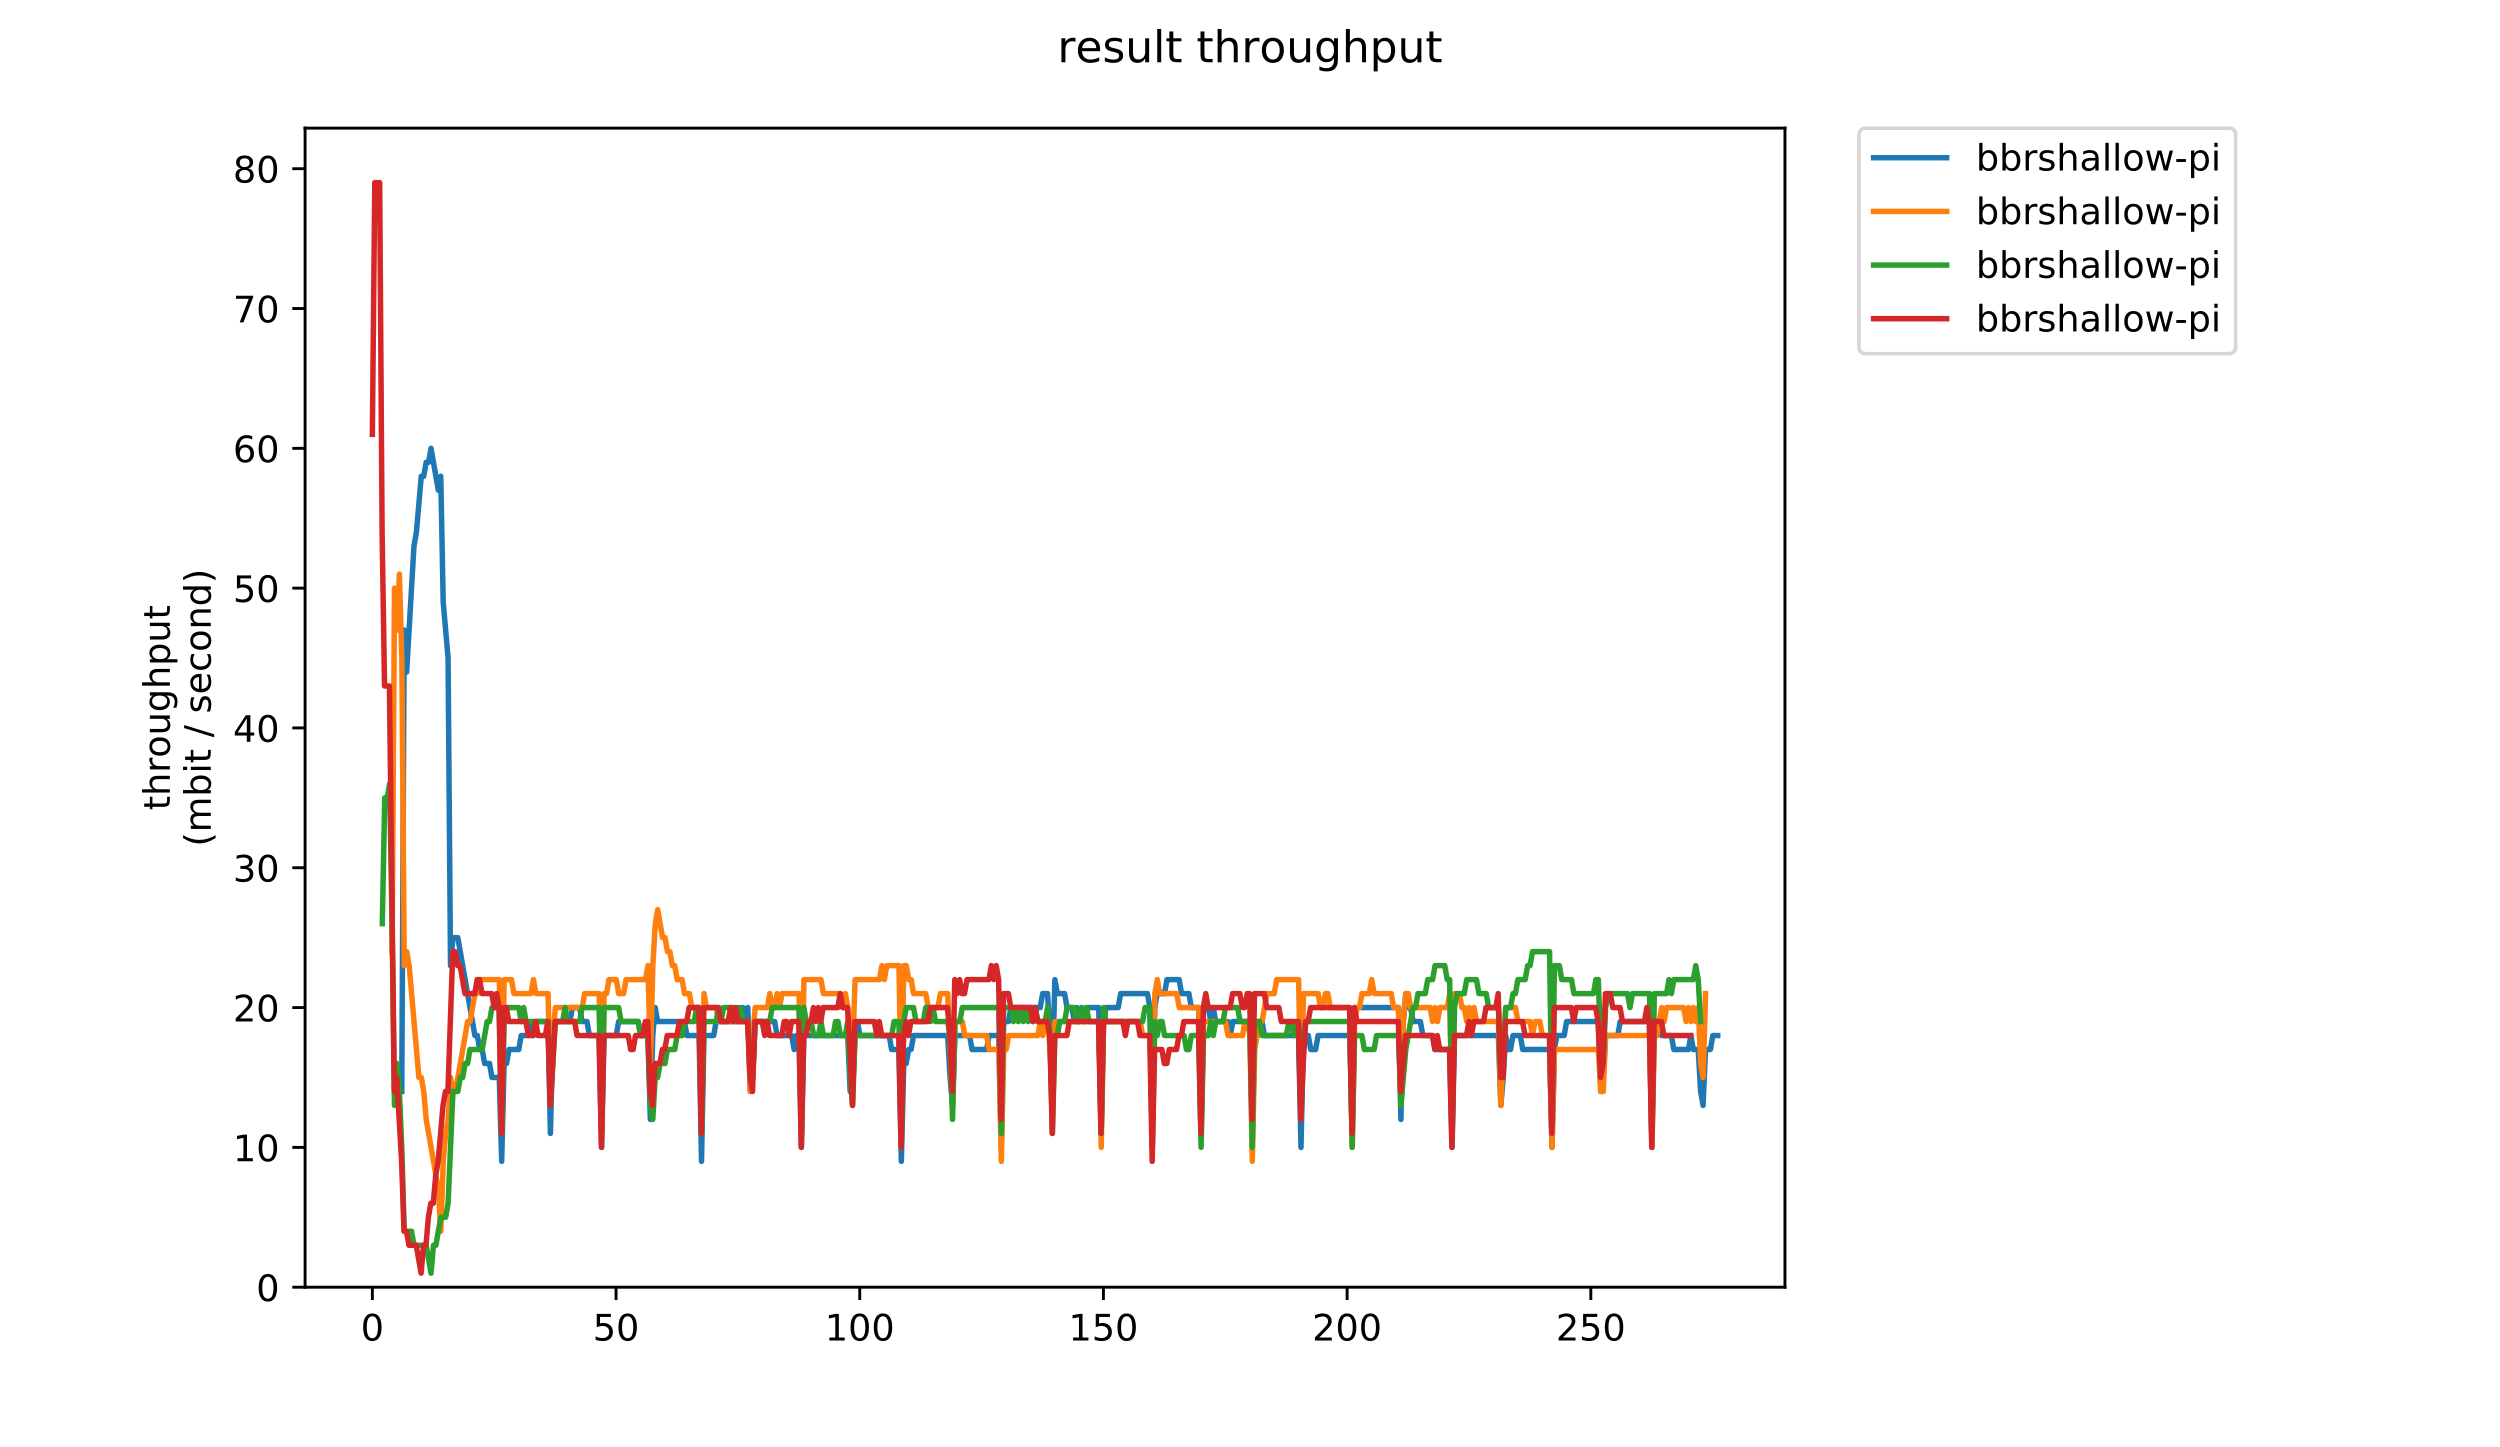 <?xml version="1.0" encoding="utf-8" standalone="no"?>
<!DOCTYPE svg PUBLIC "-//W3C//DTD SVG 1.1//EN"
  "http://www.w3.org/Graphics/SVG/1.1/DTD/svg11.dtd">
<!-- Created with matplotlib (https://matplotlib.org/) -->
<svg height="396pt" version="1.1" viewBox="0 0 684 396" width="684pt" xmlns="http://www.w3.org/2000/svg" xmlns:xlink="http://www.w3.org/1999/xlink">
 <defs>
  <style type="text/css">
*{stroke-linecap:butt;stroke-linejoin:round;}
  </style>
 </defs>
 <g id="figure_1">
  <g id="patch_1">
   <path d="M 0 396 
L 684 396 
L 684 0 
L 0 0 
z
" style="fill:#ffffff;"/>
  </g>
  <g id="axes_1">
   <g id="patch_2">
    <path d="M 83.472 352.174 
L 488.365 352.174 
L 488.365 35.062 
L 83.472 35.062 
z
" style="fill:#ffffff;"/>
   </g>
   <g id="matplotlib.axis_1">
    <g id="xtick_1">
     <g id="line2d_1">
      <defs>
       <path d="M 0 0 
L 0 3.5 
" id="m43c17ddc97" style="stroke:#000000;stroke-width:0.8;"/>
      </defs>
      <g>
       <use style="stroke:#000000;stroke-width:0.8;" x="101.877" xlink:href="#m43c17ddc97" y="352.174"/>
      </g>
     </g>
     <g id="text_1">
      <!-- 0 -->
      <defs>
       <path d="M 31.781 66.406 
Q 24.172 66.406 20.328 58.906 
Q 16.5 51.422 16.5 36.375 
Q 16.5 21.391 20.328 13.891 
Q 24.172 6.391 31.781 6.391 
Q 39.453 6.391 43.281 13.891 
Q 47.125 21.391 47.125 36.375 
Q 47.125 51.422 43.281 58.906 
Q 39.453 66.406 31.781 66.406 
z
M 31.781 74.219 
Q 44.047 74.219 50.516 64.516 
Q 56.984 54.828 56.984 36.375 
Q 56.984 17.969 50.516 8.266 
Q 44.047 -1.422 31.781 -1.422 
Q 19.531 -1.422 13.062 8.266 
Q 6.594 17.969 6.594 36.375 
Q 6.594 54.828 13.062 64.516 
Q 19.531 74.219 31.781 74.219 
z
" id="DejaVuSans-48"/>
      </defs>
      <g transform="translate(98.695 366.773)scale(0.1 -0.1)">
       <use xlink:href="#DejaVuSans-48"/>
      </g>
     </g>
    </g>
    <g id="xtick_2">
     <g id="line2d_2">
      <g>
       <use style="stroke:#000000;stroke-width:0.8;" x="168.55" xlink:href="#m43c17ddc97" y="352.174"/>
      </g>
     </g>
     <g id="text_2">
      <!-- 50 -->
      <defs>
       <path d="M 10.797 72.906 
L 49.516 72.906 
L 49.516 64.594 
L 19.828 64.594 
L 19.828 46.734 
Q 21.969 47.469 24.109 47.828 
Q 26.266 48.188 28.422 48.188 
Q 40.625 48.188 47.75 41.5 
Q 54.891 34.812 54.891 23.391 
Q 54.891 11.625 47.562 5.094 
Q 40.234 -1.422 26.906 -1.422 
Q 22.312 -1.422 17.547 -0.641 
Q 12.797 0.141 7.719 1.703 
L 7.719 11.625 
Q 12.109 9.234 16.797 8.062 
Q 21.484 6.891 26.703 6.891 
Q 35.156 6.891 40.078 11.328 
Q 45.016 15.766 45.016 23.391 
Q 45.016 31 40.078 35.438 
Q 35.156 39.891 26.703 39.891 
Q 22.75 39.891 18.812 39.016 
Q 14.891 38.141 10.797 36.281 
z
" id="DejaVuSans-53"/>
      </defs>
      <g transform="translate(162.187 366.773)scale(0.1 -0.1)">
       <use xlink:href="#DejaVuSans-53"/>
       <use x="63.623" xlink:href="#DejaVuSans-48"/>
      </g>
     </g>
    </g>
    <g id="xtick_3">
     <g id="line2d_3">
      <g>
       <use style="stroke:#000000;stroke-width:0.8;" x="235.223" xlink:href="#m43c17ddc97" y="352.174"/>
      </g>
     </g>
     <g id="text_3">
      <!-- 100 -->
      <defs>
       <path d="M 12.406 8.297 
L 28.516 8.297 
L 28.516 63.922 
L 10.984 60.406 
L 10.984 69.391 
L 28.422 72.906 
L 38.281 72.906 
L 38.281 8.297 
L 54.391 8.297 
L 54.391 0 
L 12.406 0 
z
" id="DejaVuSans-49"/>
      </defs>
      <g transform="translate(225.679 366.773)scale(0.1 -0.1)">
       <use xlink:href="#DejaVuSans-49"/>
       <use x="63.623" xlink:href="#DejaVuSans-48"/>
       <use x="127.246" xlink:href="#DejaVuSans-48"/>
      </g>
     </g>
    </g>
    <g id="xtick_4">
     <g id="line2d_4">
      <g>
       <use style="stroke:#000000;stroke-width:0.8;" x="301.896" xlink:href="#m43c17ddc97" y="352.174"/>
      </g>
     </g>
     <g id="text_4">
      <!-- 150 -->
      <g transform="translate(292.353 366.773)scale(0.1 -0.1)">
       <use xlink:href="#DejaVuSans-49"/>
       <use x="63.623" xlink:href="#DejaVuSans-53"/>
       <use x="127.246" xlink:href="#DejaVuSans-48"/>
      </g>
     </g>
    </g>
    <g id="xtick_5">
     <g id="line2d_5">
      <g>
       <use style="stroke:#000000;stroke-width:0.8;" x="368.57" xlink:href="#m43c17ddc97" y="352.174"/>
      </g>
     </g>
     <g id="text_5">
      <!-- 200 -->
      <defs>
       <path d="M 19.188 8.297 
L 53.609 8.297 
L 53.609 0 
L 7.328 0 
L 7.328 8.297 
Q 12.938 14.109 22.625 23.891 
Q 32.328 33.688 34.812 36.531 
Q 39.547 41.844 41.422 45.531 
Q 43.312 49.219 43.312 52.781 
Q 43.312 58.594 39.234 62.25 
Q 35.156 65.922 28.609 65.922 
Q 23.969 65.922 18.812 64.312 
Q 13.672 62.703 7.812 59.422 
L 7.812 69.391 
Q 13.766 71.781 18.938 73 
Q 24.125 74.219 28.422 74.219 
Q 39.75 74.219 46.484 68.547 
Q 53.219 62.891 53.219 53.422 
Q 53.219 48.922 51.531 44.891 
Q 49.859 40.875 45.406 35.406 
Q 44.188 33.984 37.641 27.219 
Q 31.109 20.453 19.188 8.297 
z
" id="DejaVuSans-50"/>
      </defs>
      <g transform="translate(359.026 366.773)scale(0.1 -0.1)">
       <use xlink:href="#DejaVuSans-50"/>
       <use x="63.623" xlink:href="#DejaVuSans-48"/>
       <use x="127.246" xlink:href="#DejaVuSans-48"/>
      </g>
     </g>
    </g>
    <g id="xtick_6">
     <g id="line2d_6">
      <g>
       <use style="stroke:#000000;stroke-width:0.8;" x="435.243" xlink:href="#m43c17ddc97" y="352.174"/>
      </g>
     </g>
     <g id="text_6">
      <!-- 250 -->
      <g transform="translate(425.699 366.773)scale(0.1 -0.1)">
       <use xlink:href="#DejaVuSans-50"/>
       <use x="63.623" xlink:href="#DejaVuSans-53"/>
       <use x="127.246" xlink:href="#DejaVuSans-48"/>
      </g>
     </g>
    </g>
   </g>
   <g id="matplotlib.axis_2">
    <g id="ytick_1">
     <g id="line2d_7">
      <defs>
       <path d="M 0 0 
L -3.5 0 
" id="m16d96b0499" style="stroke:#000000;stroke-width:0.8;"/>
      </defs>
      <g>
       <use style="stroke:#000000;stroke-width:0.8;" x="83.472" xlink:href="#m16d96b0499" y="352.174"/>
      </g>
     </g>
     <g id="text_7">
      <!-- 0 -->
      <g transform="translate(70.11 355.973)scale(0.1 -0.1)">
       <use xlink:href="#DejaVuSans-48"/>
      </g>
     </g>
    </g>
    <g id="ytick_2">
     <g id="line2d_8">
      <g>
       <use style="stroke:#000000;stroke-width:0.8;" x="83.472" xlink:href="#m16d96b0499" y="313.922"/>
      </g>
     </g>
     <g id="text_8">
      <!-- 10 -->
      <g transform="translate(63.747 317.721)scale(0.1 -0.1)">
       <use xlink:href="#DejaVuSans-49"/>
       <use x="63.623" xlink:href="#DejaVuSans-48"/>
      </g>
     </g>
    </g>
    <g id="ytick_3">
     <g id="line2d_9">
      <g>
       <use style="stroke:#000000;stroke-width:0.8;" x="83.472" xlink:href="#m16d96b0499" y="275.67"/>
      </g>
     </g>
     <g id="text_9">
      <!-- 20 -->
      <g transform="translate(63.747 279.469)scale(0.1 -0.1)">
       <use xlink:href="#DejaVuSans-50"/>
       <use x="63.623" xlink:href="#DejaVuSans-48"/>
      </g>
     </g>
    </g>
    <g id="ytick_4">
     <g id="line2d_10">
      <g>
       <use style="stroke:#000000;stroke-width:0.8;" x="83.472" xlink:href="#m16d96b0499" y="237.417"/>
      </g>
     </g>
     <g id="text_10">
      <!-- 30 -->
      <defs>
       <path d="M 40.578 39.312 
Q 47.656 37.797 51.625 33 
Q 55.609 28.219 55.609 21.188 
Q 55.609 10.406 48.188 4.484 
Q 40.766 -1.422 27.094 -1.422 
Q 22.516 -1.422 17.656 -0.516 
Q 12.797 0.391 7.625 2.203 
L 7.625 11.719 
Q 11.719 9.328 16.594 8.109 
Q 21.484 6.891 26.812 6.891 
Q 36.078 6.891 40.938 10.547 
Q 45.797 14.203 45.797 21.188 
Q 45.797 27.641 41.281 31.266 
Q 36.766 34.906 28.719 34.906 
L 20.219 34.906 
L 20.219 43.016 
L 29.109 43.016 
Q 36.375 43.016 40.234 45.922 
Q 44.094 48.828 44.094 54.297 
Q 44.094 59.906 40.109 62.906 
Q 36.141 65.922 28.719 65.922 
Q 24.656 65.922 20.016 65.031 
Q 15.375 64.156 9.812 62.312 
L 9.812 71.094 
Q 15.438 72.656 20.344 73.438 
Q 25.25 74.219 29.594 74.219 
Q 40.828 74.219 47.359 69.109 
Q 53.906 64.016 53.906 55.328 
Q 53.906 49.266 50.438 45.094 
Q 46.969 40.922 40.578 39.312 
z
" id="DejaVuSans-51"/>
      </defs>
      <g transform="translate(63.747 241.216)scale(0.1 -0.1)">
       <use xlink:href="#DejaVuSans-51"/>
       <use x="63.623" xlink:href="#DejaVuSans-48"/>
      </g>
     </g>
    </g>
    <g id="ytick_5">
     <g id="line2d_11">
      <g>
       <use style="stroke:#000000;stroke-width:0.8;" x="83.472" xlink:href="#m16d96b0499" y="199.165"/>
      </g>
     </g>
     <g id="text_11">
      <!-- 40 -->
      <defs>
       <path d="M 37.797 64.312 
L 12.891 25.391 
L 37.797 25.391 
z
M 35.203 72.906 
L 47.609 72.906 
L 47.609 25.391 
L 58.016 25.391 
L 58.016 17.188 
L 47.609 17.188 
L 47.609 0 
L 37.797 0 
L 37.797 17.188 
L 4.891 17.188 
L 4.891 26.703 
z
" id="DejaVuSans-52"/>
      </defs>
      <g transform="translate(63.747 202.964)scale(0.1 -0.1)">
       <use xlink:href="#DejaVuSans-52"/>
       <use x="63.623" xlink:href="#DejaVuSans-48"/>
      </g>
     </g>
    </g>
    <g id="ytick_6">
     <g id="line2d_12">
      <g>
       <use style="stroke:#000000;stroke-width:0.8;" x="83.472" xlink:href="#m16d96b0499" y="160.913"/>
      </g>
     </g>
     <g id="text_12">
      <!-- 50 -->
      <g transform="translate(63.747 164.712)scale(0.1 -0.1)">
       <use xlink:href="#DejaVuSans-53"/>
       <use x="63.623" xlink:href="#DejaVuSans-48"/>
      </g>
     </g>
    </g>
    <g id="ytick_7">
     <g id="line2d_13">
      <g>
       <use style="stroke:#000000;stroke-width:0.8;" x="83.472" xlink:href="#m16d96b0499" y="122.66"/>
      </g>
     </g>
     <g id="text_13">
      <!-- 60 -->
      <defs>
       <path d="M 33.016 40.375 
Q 26.375 40.375 22.484 35.828 
Q 18.609 31.297 18.609 23.391 
Q 18.609 15.531 22.484 10.953 
Q 26.375 6.391 33.016 6.391 
Q 39.656 6.391 43.531 10.953 
Q 47.406 15.531 47.406 23.391 
Q 47.406 31.297 43.531 35.828 
Q 39.656 40.375 33.016 40.375 
z
M 52.594 71.297 
L 52.594 62.312 
Q 48.875 64.062 45.094 64.984 
Q 41.312 65.922 37.594 65.922 
Q 27.828 65.922 22.672 59.328 
Q 17.531 52.734 16.797 39.406 
Q 19.672 43.656 24.016 45.922 
Q 28.375 48.188 33.594 48.188 
Q 44.578 48.188 50.953 41.516 
Q 57.328 34.859 57.328 23.391 
Q 57.328 12.156 50.688 5.359 
Q 44.047 -1.422 33.016 -1.422 
Q 20.359 -1.422 13.672 8.266 
Q 6.984 17.969 6.984 36.375 
Q 6.984 53.656 15.188 63.938 
Q 23.391 74.219 37.203 74.219 
Q 40.922 74.219 44.703 73.484 
Q 48.484 72.75 52.594 71.297 
z
" id="DejaVuSans-54"/>
      </defs>
      <g transform="translate(63.747 126.46)scale(0.1 -0.1)">
       <use xlink:href="#DejaVuSans-54"/>
       <use x="63.623" xlink:href="#DejaVuSans-48"/>
      </g>
     </g>
    </g>
    <g id="ytick_8">
     <g id="line2d_14">
      <g>
       <use style="stroke:#000000;stroke-width:0.8;" x="83.472" xlink:href="#m16d96b0499" y="84.408"/>
      </g>
     </g>
     <g id="text_14">
      <!-- 70 -->
      <defs>
       <path d="M 8.203 72.906 
L 55.078 72.906 
L 55.078 68.703 
L 28.609 0 
L 18.312 0 
L 43.219 64.594 
L 8.203 64.594 
z
" id="DejaVuSans-55"/>
      </defs>
      <g transform="translate(63.747 88.207)scale(0.1 -0.1)">
       <use xlink:href="#DejaVuSans-55"/>
       <use x="63.623" xlink:href="#DejaVuSans-48"/>
      </g>
     </g>
    </g>
    <g id="ytick_9">
     <g id="line2d_15">
      <g>
       <use style="stroke:#000000;stroke-width:0.8;" x="83.472" xlink:href="#m16d96b0499" y="46.156"/>
      </g>
     </g>
     <g id="text_15">
      <!-- 80 -->
      <defs>
       <path d="M 31.781 34.625 
Q 24.75 34.625 20.719 30.859 
Q 16.703 27.094 16.703 20.516 
Q 16.703 13.922 20.719 10.156 
Q 24.75 6.391 31.781 6.391 
Q 38.812 6.391 42.859 10.172 
Q 46.922 13.969 46.922 20.516 
Q 46.922 27.094 42.891 30.859 
Q 38.875 34.625 31.781 34.625 
z
M 21.922 38.812 
Q 15.578 40.375 12.031 44.719 
Q 8.5 49.078 8.5 55.328 
Q 8.5 64.062 14.719 69.141 
Q 20.953 74.219 31.781 74.219 
Q 42.672 74.219 48.875 69.141 
Q 55.078 64.062 55.078 55.328 
Q 55.078 49.078 51.531 44.719 
Q 48 40.375 41.703 38.812 
Q 48.828 37.156 52.797 32.312 
Q 56.781 27.484 56.781 20.516 
Q 56.781 9.906 50.312 4.234 
Q 43.844 -1.422 31.781 -1.422 
Q 19.734 -1.422 13.25 4.234 
Q 6.781 9.906 6.781 20.516 
Q 6.781 27.484 10.781 32.312 
Q 14.797 37.156 21.922 38.812 
z
M 18.312 54.391 
Q 18.312 48.734 21.844 45.562 
Q 25.391 42.391 31.781 42.391 
Q 38.141 42.391 41.719 45.562 
Q 45.312 48.734 45.312 54.391 
Q 45.312 60.062 41.719 63.234 
Q 38.141 66.406 31.781 66.406 
Q 25.391 66.406 21.844 63.234 
Q 18.312 60.062 18.312 54.391 
z
" id="DejaVuSans-56"/>
      </defs>
      <g transform="translate(63.747 49.955)scale(0.1 -0.1)">
       <use xlink:href="#DejaVuSans-56"/>
       <use x="63.623" xlink:href="#DejaVuSans-48"/>
      </g>
     </g>
    </g>
    <g id="text_16">
     <!-- throughput -->
     <defs>
      <path d="M 18.312 70.219 
L 18.312 54.688 
L 36.812 54.688 
L 36.812 47.703 
L 18.312 47.703 
L 18.312 18.016 
Q 18.312 11.328 20.141 9.422 
Q 21.969 7.516 27.594 7.516 
L 36.812 7.516 
L 36.812 0 
L 27.594 0 
Q 17.188 0 13.234 3.875 
Q 9.281 7.766 9.281 18.016 
L 9.281 47.703 
L 2.688 47.703 
L 2.688 54.688 
L 9.281 54.688 
L 9.281 70.219 
z
" id="DejaVuSans-116"/>
      <path d="M 54.891 33.016 
L 54.891 0 
L 45.906 0 
L 45.906 32.719 
Q 45.906 40.484 42.875 44.328 
Q 39.844 48.188 33.797 48.188 
Q 26.516 48.188 22.312 43.547 
Q 18.109 38.922 18.109 30.906 
L 18.109 0 
L 9.078 0 
L 9.078 75.984 
L 18.109 75.984 
L 18.109 46.188 
Q 21.344 51.125 25.703 53.562 
Q 30.078 56 35.797 56 
Q 45.219 56 50.047 50.172 
Q 54.891 44.344 54.891 33.016 
z
" id="DejaVuSans-104"/>
      <path d="M 41.109 46.297 
Q 39.594 47.172 37.812 47.578 
Q 36.031 48 33.891 48 
Q 26.266 48 22.188 43.047 
Q 18.109 38.094 18.109 28.812 
L 18.109 0 
L 9.078 0 
L 9.078 54.688 
L 18.109 54.688 
L 18.109 46.188 
Q 20.953 51.172 25.484 53.578 
Q 30.031 56 36.531 56 
Q 37.453 56 38.578 55.875 
Q 39.703 55.766 41.062 55.516 
z
" id="DejaVuSans-114"/>
      <path d="M 30.609 48.391 
Q 23.391 48.391 19.188 42.75 
Q 14.984 37.109 14.984 27.297 
Q 14.984 17.484 19.156 11.844 
Q 23.344 6.203 30.609 6.203 
Q 37.797 6.203 41.984 11.859 
Q 46.188 17.531 46.188 27.297 
Q 46.188 37.016 41.984 42.703 
Q 37.797 48.391 30.609 48.391 
z
M 30.609 56 
Q 42.328 56 49.016 48.375 
Q 55.719 40.766 55.719 27.297 
Q 55.719 13.875 49.016 6.219 
Q 42.328 -1.422 30.609 -1.422 
Q 18.844 -1.422 12.172 6.219 
Q 5.516 13.875 5.516 27.297 
Q 5.516 40.766 12.172 48.375 
Q 18.844 56 30.609 56 
z
" id="DejaVuSans-111"/>
      <path d="M 8.5 21.578 
L 8.5 54.688 
L 17.484 54.688 
L 17.484 21.922 
Q 17.484 14.156 20.5 10.266 
Q 23.531 6.391 29.594 6.391 
Q 36.859 6.391 41.078 11.031 
Q 45.312 15.672 45.312 23.688 
L 45.312 54.688 
L 54.297 54.688 
L 54.297 0 
L 45.312 0 
L 45.312 8.406 
Q 42.047 3.422 37.719 1 
Q 33.406 -1.422 27.688 -1.422 
Q 18.266 -1.422 13.375 4.438 
Q 8.5 10.297 8.5 21.578 
z
M 31.109 56 
z
" id="DejaVuSans-117"/>
      <path d="M 45.406 27.984 
Q 45.406 37.75 41.375 43.109 
Q 37.359 48.484 30.078 48.484 
Q 22.859 48.484 18.828 43.109 
Q 14.797 37.75 14.797 27.984 
Q 14.797 18.266 18.828 12.891 
Q 22.859 7.516 30.078 7.516 
Q 37.359 7.516 41.375 12.891 
Q 45.406 18.266 45.406 27.984 
z
M 54.391 6.781 
Q 54.391 -7.172 48.188 -13.984 
Q 42 -20.797 29.203 -20.797 
Q 24.469 -20.797 20.266 -20.094 
Q 16.062 -19.391 12.109 -17.922 
L 12.109 -9.188 
Q 16.062 -11.328 19.922 -12.344 
Q 23.781 -13.375 27.781 -13.375 
Q 36.625 -13.375 41.016 -8.766 
Q 45.406 -4.156 45.406 5.172 
L 45.406 9.625 
Q 42.625 4.781 38.281 2.391 
Q 33.938 0 27.875 0 
Q 17.828 0 11.672 7.656 
Q 5.516 15.328 5.516 27.984 
Q 5.516 40.672 11.672 48.328 
Q 17.828 56 27.875 56 
Q 33.938 56 38.281 53.609 
Q 42.625 51.219 45.406 46.391 
L 45.406 54.688 
L 54.391 54.688 
z
" id="DejaVuSans-103"/>
      <path d="M 18.109 8.203 
L 18.109 -20.797 
L 9.078 -20.797 
L 9.078 54.688 
L 18.109 54.688 
L 18.109 46.391 
Q 20.953 51.266 25.266 53.625 
Q 29.594 56 35.594 56 
Q 45.562 56 51.781 48.094 
Q 58.016 40.188 58.016 27.297 
Q 58.016 14.406 51.781 6.484 
Q 45.562 -1.422 35.594 -1.422 
Q 29.594 -1.422 25.266 0.953 
Q 20.953 3.328 18.109 8.203 
z
M 48.688 27.297 
Q 48.688 37.203 44.609 42.844 
Q 40.531 48.484 33.406 48.484 
Q 26.266 48.484 22.188 42.844 
Q 18.109 37.203 18.109 27.297 
Q 18.109 17.391 22.188 11.75 
Q 26.266 6.109 33.406 6.109 
Q 40.531 6.109 44.609 11.75 
Q 48.688 17.391 48.688 27.297 
z
" id="DejaVuSans-112"/>
     </defs>
     <g transform="translate(46.47 221.675)rotate(-90)scale(0.1 -0.1)">
      <use xlink:href="#DejaVuSans-116"/>
      <use x="39.209" xlink:href="#DejaVuSans-104"/>
      <use x="102.588" xlink:href="#DejaVuSans-114"/>
      <use x="143.67" xlink:href="#DejaVuSans-111"/>
      <use x="204.852" xlink:href="#DejaVuSans-117"/>
      <use x="268.23" xlink:href="#DejaVuSans-103"/>
      <use x="331.707" xlink:href="#DejaVuSans-104"/>
      <use x="395.086" xlink:href="#DejaVuSans-112"/>
      <use x="458.562" xlink:href="#DejaVuSans-117"/>
      <use x="521.941" xlink:href="#DejaVuSans-116"/>
     </g>
     <!-- (mbit / second) -->
     <defs>
      <path d="M 31 75.875 
Q 24.469 64.656 21.281 53.656 
Q 18.109 42.672 18.109 31.391 
Q 18.109 20.125 21.312 9.062 
Q 24.516 -2 31 -13.188 
L 23.188 -13.188 
Q 15.875 -1.703 12.234 9.375 
Q 8.594 20.453 8.594 31.391 
Q 8.594 42.281 12.203 53.312 
Q 15.828 64.359 23.188 75.875 
z
" id="DejaVuSans-40"/>
      <path d="M 52 44.188 
Q 55.375 50.25 60.062 53.125 
Q 64.75 56 71.094 56 
Q 79.641 56 84.281 50.016 
Q 88.922 44.047 88.922 33.016 
L 88.922 0 
L 79.891 0 
L 79.891 32.719 
Q 79.891 40.578 77.094 44.375 
Q 74.312 48.188 68.609 48.188 
Q 61.625 48.188 57.562 43.547 
Q 53.516 38.922 53.516 30.906 
L 53.516 0 
L 44.484 0 
L 44.484 32.719 
Q 44.484 40.625 41.703 44.406 
Q 38.922 48.188 33.109 48.188 
Q 26.219 48.188 22.156 43.531 
Q 18.109 38.875 18.109 30.906 
L 18.109 0 
L 9.078 0 
L 9.078 54.688 
L 18.109 54.688 
L 18.109 46.188 
Q 21.188 51.219 25.484 53.609 
Q 29.781 56 35.688 56 
Q 41.656 56 45.828 52.969 
Q 50 49.953 52 44.188 
z
" id="DejaVuSans-109"/>
      <path d="M 48.688 27.297 
Q 48.688 37.203 44.609 42.844 
Q 40.531 48.484 33.406 48.484 
Q 26.266 48.484 22.188 42.844 
Q 18.109 37.203 18.109 27.297 
Q 18.109 17.391 22.188 11.75 
Q 26.266 6.109 33.406 6.109 
Q 40.531 6.109 44.609 11.75 
Q 48.688 17.391 48.688 27.297 
z
M 18.109 46.391 
Q 20.953 51.266 25.266 53.625 
Q 29.594 56 35.594 56 
Q 45.562 56 51.781 48.094 
Q 58.016 40.188 58.016 27.297 
Q 58.016 14.406 51.781 6.484 
Q 45.562 -1.422 35.594 -1.422 
Q 29.594 -1.422 25.266 0.953 
Q 20.953 3.328 18.109 8.203 
L 18.109 0 
L 9.078 0 
L 9.078 75.984 
L 18.109 75.984 
z
" id="DejaVuSans-98"/>
      <path d="M 9.422 54.688 
L 18.406 54.688 
L 18.406 0 
L 9.422 0 
z
M 9.422 75.984 
L 18.406 75.984 
L 18.406 64.594 
L 9.422 64.594 
z
" id="DejaVuSans-105"/>
      <path id="DejaVuSans-32"/>
      <path d="M 25.391 72.906 
L 33.688 72.906 
L 8.297 -9.281 
L 0 -9.281 
z
" id="DejaVuSans-47"/>
      <path d="M 44.281 53.078 
L 44.281 44.578 
Q 40.484 46.531 36.375 47.5 
Q 32.281 48.484 27.875 48.484 
Q 21.188 48.484 17.844 46.438 
Q 14.5 44.391 14.5 40.281 
Q 14.5 37.156 16.891 35.375 
Q 19.281 33.594 26.516 31.984 
L 29.594 31.297 
Q 39.156 29.25 43.188 25.516 
Q 47.219 21.781 47.219 15.094 
Q 47.219 7.469 41.188 3.016 
Q 35.156 -1.422 24.609 -1.422 
Q 20.219 -1.422 15.453 -0.562 
Q 10.688 0.297 5.422 2 
L 5.422 11.281 
Q 10.406 8.688 15.234 7.391 
Q 20.062 6.109 24.812 6.109 
Q 31.156 6.109 34.562 8.281 
Q 37.984 10.453 37.984 14.406 
Q 37.984 18.062 35.516 20.016 
Q 33.062 21.969 24.703 23.781 
L 21.578 24.516 
Q 13.234 26.266 9.516 29.906 
Q 5.812 33.547 5.812 39.891 
Q 5.812 47.609 11.281 51.797 
Q 16.75 56 26.812 56 
Q 31.781 56 36.172 55.266 
Q 40.578 54.547 44.281 53.078 
z
" id="DejaVuSans-115"/>
      <path d="M 56.203 29.594 
L 56.203 25.203 
L 14.891 25.203 
Q 15.484 15.922 20.484 11.062 
Q 25.484 6.203 34.422 6.203 
Q 39.594 6.203 44.453 7.469 
Q 49.312 8.734 54.109 11.281 
L 54.109 2.781 
Q 49.266 0.734 44.188 -0.344 
Q 39.109 -1.422 33.891 -1.422 
Q 20.797 -1.422 13.156 6.188 
Q 5.516 13.812 5.516 26.812 
Q 5.516 40.234 12.766 48.109 
Q 20.016 56 32.328 56 
Q 43.359 56 49.781 48.891 
Q 56.203 41.797 56.203 29.594 
z
M 47.219 32.234 
Q 47.125 39.594 43.094 43.984 
Q 39.062 48.391 32.422 48.391 
Q 24.906 48.391 20.391 44.141 
Q 15.875 39.891 15.188 32.172 
z
" id="DejaVuSans-101"/>
      <path d="M 48.781 52.594 
L 48.781 44.188 
Q 44.969 46.297 41.141 47.344 
Q 37.312 48.391 33.406 48.391 
Q 24.656 48.391 19.812 42.844 
Q 14.984 37.312 14.984 27.297 
Q 14.984 17.281 19.812 11.734 
Q 24.656 6.203 33.406 6.203 
Q 37.312 6.203 41.141 7.25 
Q 44.969 8.297 48.781 10.406 
L 48.781 2.094 
Q 45.016 0.344 40.984 -0.531 
Q 36.969 -1.422 32.422 -1.422 
Q 20.062 -1.422 12.781 6.344 
Q 5.516 14.109 5.516 27.297 
Q 5.516 40.672 12.859 48.328 
Q 20.219 56 33.016 56 
Q 37.156 56 41.109 55.141 
Q 45.062 54.297 48.781 52.594 
z
" id="DejaVuSans-99"/>
      <path d="M 54.891 33.016 
L 54.891 0 
L 45.906 0 
L 45.906 32.719 
Q 45.906 40.484 42.875 44.328 
Q 39.844 48.188 33.797 48.188 
Q 26.516 48.188 22.312 43.547 
Q 18.109 38.922 18.109 30.906 
L 18.109 0 
L 9.078 0 
L 9.078 54.688 
L 18.109 54.688 
L 18.109 46.188 
Q 21.344 51.125 25.703 53.562 
Q 30.078 56 35.797 56 
Q 45.219 56 50.047 50.172 
Q 54.891 44.344 54.891 33.016 
z
" id="DejaVuSans-110"/>
      <path d="M 45.406 46.391 
L 45.406 75.984 
L 54.391 75.984 
L 54.391 0 
L 45.406 0 
L 45.406 8.203 
Q 42.578 3.328 38.25 0.953 
Q 33.938 -1.422 27.875 -1.422 
Q 17.969 -1.422 11.734 6.484 
Q 5.516 14.406 5.516 27.297 
Q 5.516 40.188 11.734 48.094 
Q 17.969 56 27.875 56 
Q 33.938 56 38.25 53.625 
Q 42.578 51.266 45.406 46.391 
z
M 14.797 27.297 
Q 14.797 17.391 18.875 11.75 
Q 22.953 6.109 30.078 6.109 
Q 37.203 6.109 41.297 11.75 
Q 45.406 17.391 45.406 27.297 
Q 45.406 37.203 41.297 42.844 
Q 37.203 48.484 30.078 48.484 
Q 22.953 48.484 18.875 42.844 
Q 14.797 37.203 14.797 27.297 
z
" id="DejaVuSans-100"/>
      <path d="M 8.016 75.875 
L 15.828 75.875 
Q 23.141 64.359 26.781 53.312 
Q 30.422 42.281 30.422 31.391 
Q 30.422 20.453 26.781 9.375 
Q 23.141 -1.703 15.828 -13.188 
L 8.016 -13.188 
Q 14.5 -2 17.703 9.062 
Q 20.906 20.125 20.906 31.391 
Q 20.906 42.672 17.703 53.656 
Q 14.5 64.656 8.016 75.875 
z
" id="DejaVuSans-41"/>
     </defs>
     <g transform="translate(57.668 231.609)rotate(-90)scale(0.1 -0.1)">
      <use xlink:href="#DejaVuSans-40"/>
      <use x="39.014" xlink:href="#DejaVuSans-109"/>
      <use x="136.426" xlink:href="#DejaVuSans-98"/>
      <use x="199.902" xlink:href="#DejaVuSans-105"/>
      <use x="227.686" xlink:href="#DejaVuSans-116"/>
      <use x="266.895" xlink:href="#DejaVuSans-32"/>
      <use x="298.682" xlink:href="#DejaVuSans-47"/>
      <use x="332.373" xlink:href="#DejaVuSans-32"/>
      <use x="364.16" xlink:href="#DejaVuSans-115"/>
      <use x="416.26" xlink:href="#DejaVuSans-101"/>
      <use x="477.783" xlink:href="#DejaVuSans-99"/>
      <use x="532.764" xlink:href="#DejaVuSans-111"/>
      <use x="593.945" xlink:href="#DejaVuSans-110"/>
      <use x="657.324" xlink:href="#DejaVuSans-100"/>
      <use x="720.801" xlink:href="#DejaVuSans-41"/>
     </g>
    </g>
   </g>
   <g id="line2d_16">
    <path clip-path="url(#p6b6e5177f8)" d="M 109.925 298.621 
L 110.592 172.388 
L 111.259 183.864 
L 113.259 149.437 
L 113.926 145.612 
L 115.259 130.311 
L 115.926 130.311 
L 116.593 126.486 
L 117.259 126.486 
L 117.926 122.66 
L 119.926 134.136 
L 120.593 130.311 
L 121.26 164.738 
L 122.593 180.039 
L 123.26 264.194 
L 123.927 256.543 
L 125.26 256.543 
L 129.927 283.32 
L 130.594 283.32 
L 131.261 287.145 
L 131.928 287.145 
L 132.594 290.97 
L 133.928 290.97 
L 134.594 294.796 
L 136.595 294.796 
L 137.261 317.747 
L 137.928 290.97 
L 138.595 290.97 
L 139.262 287.145 
L 141.929 287.145 
L 142.595 283.32 
L 144.595 283.32 
L 145.262 279.495 
L 145.929 283.32 
L 146.596 279.495 
L 149.929 279.495 
L 150.596 310.097 
L 151.263 283.32 
L 151.93 279.495 
L 155.93 279.495 
L 156.597 275.67 
L 158.597 275.67 
L 159.264 279.495 
L 160.597 279.495 
L 161.264 283.32 
L 163.931 283.32 
L 164.597 313.922 
L 165.264 283.32 
L 168.598 283.32 
L 169.265 279.495 
L 174.598 279.495 
L 175.265 283.32 
L 177.265 283.32 
L 177.932 306.271 
L 178.599 283.32 
L 179.266 275.67 
L 179.932 279.495 
L 185.933 279.495 
L 186.6 283.32 
L 187.266 279.495 
L 187.933 283.32 
L 191.267 283.32 
L 191.934 317.747 
L 192.6 283.32 
L 195.267 283.32 
L 195.934 279.495 
L 201.268 279.495 
L 201.934 275.67 
L 202.601 279.495 
L 203.268 275.67 
L 203.935 279.495 
L 204.601 275.67 
L 205.268 298.621 
L 205.935 294.796 
L 206.602 279.495 
L 211.935 279.495 
L 212.602 283.32 
L 216.603 283.32 
L 217.269 287.145 
L 217.936 283.32 
L 218.603 283.32 
L 219.27 313.922 
L 219.936 283.32 
L 231.937 283.32 
L 232.604 298.621 
L 233.271 298.621 
L 233.938 283.32 
L 234.604 279.495 
L 235.271 283.32 
L 243.272 283.32 
L 243.939 287.145 
L 245.939 287.145 
L 246.606 317.747 
L 247.272 290.97 
L 247.939 290.97 
L 248.606 287.145 
L 249.273 287.145 
L 249.939 283.32 
L 259.274 283.32 
L 259.94 294.796 
L 260.607 302.446 
L 261.274 283.32 
L 265.274 283.32 
L 265.941 287.145 
L 269.941 287.145 
L 270.608 283.32 
L 273.275 283.32 
L 273.942 313.922 
L 274.608 279.495 
L 275.942 279.495 
L 276.609 275.67 
L 284.609 275.67 
L 285.276 271.844 
L 286.61 271.844 
L 287.943 294.796 
L 288.61 268.019 
L 289.276 271.844 
L 291.277 271.844 
L 291.943 275.67 
L 293.277 275.67 
L 293.944 279.495 
L 294.61 275.67 
L 295.277 279.495 
L 295.944 275.67 
L 296.611 279.495 
L 297.277 275.67 
L 300.611 275.67 
L 301.278 310.097 
L 301.944 279.495 
L 302.611 275.67 
L 305.945 275.67 
L 306.612 271.844 
L 313.946 271.844 
L 314.612 275.67 
L 315.279 306.271 
L 315.946 275.67 
L 316.613 271.844 
L 318.613 271.844 
L 319.279 268.019 
L 322.613 268.019 
L 323.28 271.844 
L 325.28 271.844 
L 325.947 275.67 
L 327.947 275.67 
L 328.614 310.097 
L 329.28 275.67 
L 330.614 275.67 
L 331.281 279.495 
L 331.947 275.67 
L 332.614 279.495 
L 335.948 279.495 
L 336.615 283.32 
L 337.281 279.495 
L 341.948 279.495 
L 342.615 310.097 
L 343.282 279.495 
L 345.282 279.495 
L 345.949 283.32 
L 355.283 283.32 
L 355.95 313.922 
L 356.617 283.32 
L 357.95 283.32 
L 358.617 287.145 
L 359.95 287.145 
L 360.617 283.32 
L 369.284 283.32 
L 369.951 310.097 
L 370.618 275.67 
L 382.619 275.67 
L 383.286 306.271 
L 383.953 279.495 
L 384.619 271.844 
L 385.286 275.67 
L 385.953 275.67 
L 386.619 279.495 
L 388.62 279.495 
L 389.286 283.32 
L 391.953 283.32 
L 392.62 287.145 
L 396.62 287.145 
L 397.287 313.922 
L 397.954 283.32 
L 409.955 283.32 
L 410.622 302.446 
L 411.289 294.796 
L 411.955 283.32 
L 412.622 287.145 
L 413.289 287.145 
L 413.956 283.32 
L 415.956 283.32 
L 416.622 287.145 
L 423.957 287.145 
L 424.623 313.922 
L 425.29 287.145 
L 425.957 283.32 
L 427.957 283.32 
L 428.624 279.495 
L 437.291 279.495 
L 437.958 298.621 
L 438.625 294.796 
L 439.291 283.32 
L 442.625 283.32 
L 443.292 279.495 
L 451.293 279.495 
L 451.959 313.922 
L 452.626 279.495 
L 453.293 283.32 
L 453.959 279.495 
L 454.626 283.32 
L 457.293 283.32 
L 457.96 287.145 
L 461.96 287.145 
L 462.627 283.32 
L 463.294 287.145 
L 464.627 287.145 
L 465.294 298.621 
L 465.961 302.446 
L 466.627 287.145 
L 467.961 287.145 
L 468.628 283.32 
L 469.961 283.32 
L 469.961 283.32 
" style="fill:none;stroke:#1f77b4;stroke-linecap:square;stroke-width:1.5;"/>
   </g>
   <g id="line2d_17">
    <path clip-path="url(#p6b6e5177f8)" d="M 107.274 260.369 
L 107.941 160.913 
L 108.608 172.388 
L 109.275 157.087 
L 109.941 180.039 
L 110.608 264.194 
L 111.275 260.369 
L 111.942 264.194 
L 114.608 294.796 
L 115.275 294.796 
L 115.942 298.621 
L 116.609 306.271 
L 119.942 325.398 
L 120.609 336.873 
L 121.276 317.747 
L 121.943 310.097 
L 122.609 306.271 
L 123.276 294.796 
L 123.943 298.621 
L 124.609 298.621 
L 127.943 279.495 
L 128.61 279.495 
L 129.943 271.844 
L 130.61 271.844 
L 131.277 268.019 
L 136.611 268.019 
L 137.277 306.271 
L 137.944 268.019 
L 139.944 268.019 
L 140.611 271.844 
L 145.278 271.844 
L 145.945 268.019 
L 146.612 271.844 
L 149.945 271.844 
L 150.612 298.621 
L 151.279 283.32 
L 151.946 275.67 
L 159.28 275.67 
L 159.946 271.844 
L 163.947 271.844 
L 164.613 310.097 
L 165.28 271.844 
L 165.947 271.844 
L 166.614 268.019 
L 168.614 268.019 
L 169.281 271.844 
L 170.614 271.844 
L 171.281 268.019 
L 176.615 268.019 
L 177.281 264.194 
L 177.948 290.97 
L 178.615 264.194 
L 179.282 252.718 
L 179.948 248.893 
L 181.282 256.543 
L 181.949 256.543 
L 182.615 260.369 
L 183.282 260.369 
L 183.949 264.194 
L 184.615 264.194 
L 185.282 268.019 
L 186.616 268.019 
L 187.282 271.844 
L 188.616 271.844 
L 189.283 275.67 
L 191.283 275.67 
L 191.95 306.271 
L 192.616 271.844 
L 193.283 275.67 
L 195.95 275.67 
L 196.617 279.495 
L 204.617 279.495 
L 205.284 298.621 
L 205.951 283.32 
L 206.618 275.67 
L 209.951 275.67 
L 210.618 271.844 
L 211.285 275.67 
L 211.951 275.67 
L 212.618 271.844 
L 213.285 275.67 
L 213.952 271.844 
L 218.619 271.844 
L 219.286 310.097 
L 219.952 268.019 
L 224.619 268.019 
L 225.286 271.844 
L 229.953 271.844 
L 230.62 275.67 
L 231.287 271.844 
L 231.953 275.67 
L 232.62 290.97 
L 233.287 287.145 
L 233.954 268.019 
L 240.621 268.019 
L 241.288 264.194 
L 241.954 268.019 
L 242.621 264.194 
L 245.955 264.194 
L 246.622 302.446 
L 247.288 264.194 
L 247.955 264.194 
L 248.622 268.019 
L 249.289 268.019 
L 249.955 271.844 
L 253.289 271.844 
L 253.956 275.67 
L 256.623 275.67 
L 257.289 271.844 
L 259.29 271.844 
L 260.623 302.446 
L 261.29 279.495 
L 263.29 279.495 
L 263.957 283.32 
L 269.957 283.32 
L 270.624 287.145 
L 273.291 287.145 
L 273.958 317.747 
L 274.624 287.145 
L 275.291 287.145 
L 275.958 283.32 
L 283.959 283.32 
L 284.625 279.495 
L 285.292 283.32 
L 285.959 279.495 
L 286.626 279.495 
L 287.292 287.145 
L 287.959 302.446 
L 288.626 279.495 
L 300.627 279.495 
L 301.294 313.922 
L 301.96 279.495 
L 311.961 279.495 
L 312.628 283.32 
L 314.628 283.32 
L 315.295 306.271 
L 315.962 271.844 
L 316.629 268.019 
L 317.295 271.844 
L 321.962 271.844 
L 322.629 275.67 
L 327.963 275.67 
L 328.63 310.097 
L 329.296 279.495 
L 335.297 279.495 
L 335.964 283.32 
L 339.964 283.32 
L 340.631 279.495 
L 341.298 279.495 
L 341.964 283.32 
L 342.631 317.747 
L 343.298 287.145 
L 344.631 279.495 
L 345.298 279.495 
L 346.632 271.844 
L 348.632 271.844 
L 349.298 268.019 
L 355.299 268.019 
L 355.966 302.446 
L 356.633 271.844 
L 360.633 271.844 
L 361.3 275.67 
L 361.966 275.67 
L 362.633 271.844 
L 363.3 271.844 
L 363.967 275.67 
L 369.3 275.67 
L 369.967 313.922 
L 370.634 279.495 
L 371.301 275.67 
L 371.967 275.67 
L 372.634 271.844 
L 374.634 271.844 
L 375.301 268.019 
L 375.968 271.844 
L 380.635 271.844 
L 381.302 275.67 
L 382.635 275.67 
L 383.302 302.446 
L 383.969 279.495 
L 384.635 271.844 
L 385.302 271.844 
L 385.969 275.67 
L 391.303 275.67 
L 391.969 279.495 
L 392.636 275.67 
L 393.303 279.495 
L 393.97 275.67 
L 395.97 275.67 
L 396.636 271.844 
L 397.303 306.271 
L 397.97 271.844 
L 399.303 271.844 
L 399.97 275.67 
L 400.637 275.67 
L 401.304 279.495 
L 401.97 275.67 
L 402.637 279.495 
L 403.304 275.67 
L 403.971 279.495 
L 409.971 279.495 
L 410.638 302.446 
L 411.305 287.145 
L 411.971 275.67 
L 414.638 275.67 
L 415.305 279.495 
L 418.639 279.495 
L 419.305 283.32 
L 419.972 279.495 
L 421.306 279.495 
L 421.972 283.32 
L 423.973 283.32 
L 424.639 313.922 
L 425.306 287.145 
L 437.307 287.145 
L 437.974 298.621 
L 438.641 298.621 
L 439.307 283.32 
L 451.309 283.32 
L 451.975 313.922 
L 452.642 283.32 
L 453.309 283.32 
L 454.642 275.67 
L 455.309 279.495 
L 455.976 275.67 
L 460.643 275.67 
L 461.31 279.495 
L 461.976 275.67 
L 462.643 279.495 
L 463.31 275.67 
L 463.976 279.495 
L 464.643 275.67 
L 465.31 290.97 
L 465.977 294.796 
L 466.643 271.844 
L 466.643 271.844 
" style="fill:none;stroke:#ff7f0e;stroke-linecap:square;stroke-width:1.5;"/>
   </g>
   <g id="line2d_18">
    <path clip-path="url(#p6b6e5177f8)" d="M 104.597 252.718 
L 105.264 218.291 
L 105.93 218.291 
L 106.597 214.466 
L 107.264 252.718 
L 107.931 302.446 
L 108.597 290.97 
L 109.264 298.621 
L 109.931 313.922 
L 110.597 336.873 
L 112.598 336.873 
L 113.264 340.698 
L 116.598 340.698 
L 117.931 348.349 
L 118.598 340.698 
L 119.265 340.698 
L 120.598 333.048 
L 121.932 333.048 
L 122.599 329.223 
L 123.932 298.621 
L 125.266 298.621 
L 125.932 294.796 
L 126.599 294.796 
L 127.266 290.97 
L 127.932 290.97 
L 128.599 287.145 
L 131.933 287.145 
L 133.266 279.495 
L 133.933 279.495 
L 134.6 275.67 
L 136.6 275.67 
L 137.267 310.097 
L 137.933 279.495 
L 138.6 275.67 
L 141.934 275.67 
L 142.601 279.495 
L 143.267 275.67 
L 143.934 279.495 
L 149.935 279.495 
L 150.601 302.446 
L 151.935 279.495 
L 153.935 279.495 
L 154.602 275.67 
L 155.269 279.495 
L 158.602 279.495 
L 159.269 275.67 
L 163.936 275.67 
L 164.603 310.097 
L 165.27 275.67 
L 169.27 275.67 
L 169.937 279.495 
L 174.604 279.495 
L 175.271 283.32 
L 177.271 283.32 
L 177.937 302.446 
L 178.604 306.271 
L 179.271 294.796 
L 179.938 294.796 
L 180.604 290.97 
L 181.938 290.97 
L 182.605 287.145 
L 184.605 287.145 
L 185.272 283.32 
L 186.605 283.32 
L 187.272 279.495 
L 189.939 279.495 
L 190.605 275.67 
L 191.272 275.67 
L 191.939 310.097 
L 192.606 279.495 
L 195.939 279.495 
L 196.606 275.67 
L 197.273 279.495 
L 197.939 275.67 
L 200.606 275.67 
L 201.273 279.495 
L 201.94 279.495 
L 202.607 275.67 
L 203.273 279.495 
L 204.607 279.495 
L 205.273 294.796 
L 205.94 294.796 
L 206.607 279.495 
L 210.607 279.495 
L 211.274 275.67 
L 218.608 275.67 
L 219.275 310.097 
L 219.942 275.67 
L 220.608 279.495 
L 221.942 279.495 
L 222.609 283.32 
L 223.942 283.32 
L 224.609 279.495 
L 225.275 283.32 
L 227.942 283.32 
L 228.609 279.495 
L 229.276 279.495 
L 229.943 283.32 
L 231.276 283.32 
L 231.943 279.495 
L 232.61 294.796 
L 233.276 302.446 
L 233.943 283.32 
L 243.944 283.32 
L 244.611 279.495 
L 245.944 279.495 
L 246.611 310.097 
L 247.278 279.495 
L 247.944 275.67 
L 249.945 275.67 
L 250.611 279.495 
L 252.612 279.495 
L 253.278 275.67 
L 253.945 275.67 
L 254.612 279.495 
L 255.278 275.67 
L 255.945 279.495 
L 259.279 279.495 
L 259.946 283.32 
L 260.612 306.271 
L 261.279 279.495 
L 262.613 279.495 
L 263.279 275.67 
L 273.28 275.67 
L 273.947 310.097 
L 274.614 275.67 
L 276.614 275.67 
L 277.281 279.495 
L 277.947 275.67 
L 278.614 279.495 
L 279.281 275.67 
L 279.948 279.495 
L 280.614 275.67 
L 281.281 279.495 
L 281.948 275.67 
L 282.615 279.495 
L 283.281 275.67 
L 283.948 279.495 
L 285.948 279.495 
L 286.615 275.67 
L 287.282 283.32 
L 287.948 310.097 
L 288.615 283.32 
L 289.282 283.32 
L 289.949 279.495 
L 291.282 279.495 
L 291.949 275.67 
L 293.949 275.67 
L 294.616 279.495 
L 295.282 279.495 
L 295.949 275.67 
L 296.616 279.495 
L 297.283 275.67 
L 297.949 279.495 
L 300.616 279.495 
L 301.283 310.097 
L 301.95 275.67 
L 302.616 279.495 
L 312.617 279.495 
L 313.284 275.67 
L 314.618 275.67 
L 315.284 313.922 
L 315.951 279.495 
L 316.618 283.32 
L 317.285 279.495 
L 317.951 279.495 
L 318.618 283.32 
L 323.952 283.32 
L 324.619 287.145 
L 325.285 287.145 
L 325.952 283.32 
L 327.952 283.32 
L 328.619 313.922 
L 329.286 283.32 
L 330.619 283.32 
L 331.286 279.495 
L 331.953 283.32 
L 332.619 279.495 
L 334.62 279.495 
L 335.286 275.67 
L 338.62 275.67 
L 339.287 279.495 
L 341.954 279.495 
L 342.62 313.922 
L 343.287 279.495 
L 344.621 279.495 
L 345.287 283.32 
L 351.955 283.32 
L 352.621 279.495 
L 353.288 279.495 
L 353.955 283.32 
L 354.622 279.495 
L 355.288 279.495 
L 355.955 306.271 
L 356.622 283.32 
L 357.289 279.495 
L 369.29 279.495 
L 369.956 313.922 
L 370.623 283.32 
L 372.623 283.32 
L 373.29 287.145 
L 375.957 287.145 
L 376.624 283.32 
L 382.624 283.32 
L 383.291 302.446 
L 384.625 287.145 
L 386.625 275.67 
L 387.292 275.67 
L 387.958 271.844 
L 389.958 271.844 
L 390.625 268.019 
L 391.959 268.019 
L 392.625 264.194 
L 395.292 264.194 
L 395.959 268.019 
L 396.626 268.019 
L 397.293 310.097 
L 397.959 275.67 
L 398.626 271.844 
L 400.626 271.844 
L 401.293 268.019 
L 403.96 268.019 
L 404.627 271.844 
L 406.627 271.844 
L 407.294 275.67 
L 409.96 275.67 
L 410.627 294.796 
L 411.294 290.97 
L 411.961 275.67 
L 413.294 275.67 
L 413.961 271.844 
L 414.628 271.844 
L 415.294 268.019 
L 417.295 268.019 
L 417.961 264.194 
L 418.628 264.194 
L 419.295 260.369 
L 423.962 260.369 
L 424.629 306.271 
L 425.295 264.194 
L 426.629 264.194 
L 427.296 268.019 
L 429.962 268.019 
L 430.629 271.844 
L 435.963 271.844 
L 436.63 268.019 
L 437.297 268.019 
L 437.963 287.145 
L 438.63 290.97 
L 439.297 275.67 
L 439.963 271.844 
L 445.297 271.844 
L 445.964 275.67 
L 446.631 271.844 
L 451.298 271.844 
L 451.965 310.097 
L 452.631 271.844 
L 455.965 271.844 
L 456.632 268.019 
L 457.298 271.844 
L 457.965 268.019 
L 463.299 268.019 
L 463.966 264.194 
L 464.633 268.019 
L 465.299 279.495 
L 465.299 279.495 
" style="fill:none;stroke:#2ca02c;stroke-linecap:square;stroke-width:1.5;"/>
   </g>
   <g id="line2d_19">
    <path clip-path="url(#p6b6e5177f8)" d="M 101.877 118.835 
L 102.543 49.981 
L 103.877 49.981 
L 104.544 145.612 
L 105.21 187.689 
L 106.544 187.689 
L 107.877 298.621 
L 108.544 294.796 
L 109.877 317.747 
L 110.544 336.873 
L 111.211 336.873 
L 111.878 340.698 
L 113.878 340.698 
L 115.211 348.349 
L 115.878 340.698 
L 116.545 340.698 
L 117.211 333.048 
L 117.878 329.223 
L 118.545 329.223 
L 119.212 321.572 
L 119.878 317.747 
L 121.212 302.446 
L 121.879 298.621 
L 122.545 298.621 
L 123.879 260.369 
L 124.545 260.369 
L 125.212 264.194 
L 125.879 264.194 
L 127.212 271.844 
L 129.879 271.844 
L 130.546 268.019 
L 131.213 268.019 
L 131.88 271.844 
L 134.546 271.844 
L 135.213 275.67 
L 135.88 271.844 
L 136.547 275.67 
L 137.213 310.097 
L 137.88 275.67 
L 138.547 275.67 
L 139.214 279.495 
L 143.881 279.495 
L 144.547 283.32 
L 145.881 283.32 
L 146.548 279.495 
L 147.214 283.32 
L 149.215 283.32 
L 149.881 279.495 
L 150.548 302.446 
L 151.882 279.495 
L 157.215 279.495 
L 157.882 283.32 
L 163.883 283.32 
L 164.549 313.922 
L 165.216 283.32 
L 171.884 283.32 
L 172.55 287.145 
L 173.217 287.145 
L 173.884 283.32 
L 175.884 283.32 
L 176.551 279.495 
L 177.217 279.495 
L 177.884 298.621 
L 178.551 302.446 
L 179.218 290.97 
L 180.551 290.97 
L 181.218 287.145 
L 181.885 287.145 
L 182.551 283.32 
L 185.218 283.32 
L 185.885 279.495 
L 187.885 279.495 
L 188.552 275.67 
L 191.219 275.67 
L 191.885 310.097 
L 192.552 275.67 
L 196.553 275.67 
L 197.219 279.495 
L 199.22 279.495 
L 199.886 275.67 
L 200.553 279.495 
L 201.22 275.67 
L 201.886 279.495 
L 204.553 279.495 
L 205.22 294.796 
L 205.887 298.621 
L 206.554 279.495 
L 208.554 279.495 
L 209.221 283.32 
L 209.887 279.495 
L 210.554 283.32 
L 213.888 283.32 
L 214.554 279.495 
L 215.221 279.495 
L 215.888 283.32 
L 216.555 279.495 
L 218.555 279.495 
L 219.222 313.922 
L 219.888 283.32 
L 220.555 283.32 
L 221.222 279.495 
L 221.888 279.495 
L 222.555 275.67 
L 223.222 279.495 
L 223.889 275.67 
L 224.555 279.495 
L 225.222 275.67 
L 229.223 275.67 
L 229.889 271.844 
L 230.556 275.67 
L 231.889 275.67 
L 232.556 287.145 
L 233.223 302.446 
L 233.89 279.495 
L 239.224 279.495 
L 239.89 283.32 
L 240.557 279.495 
L 241.224 283.32 
L 245.891 283.32 
L 246.558 313.922 
L 247.224 283.32 
L 247.891 279.495 
L 248.558 283.32 
L 249.225 279.495 
L 253.892 279.495 
L 254.558 275.67 
L 259.226 275.67 
L 259.892 283.32 
L 260.559 298.621 
L 261.226 268.019 
L 261.892 271.844 
L 262.559 268.019 
L 263.226 271.844 
L 263.893 271.844 
L 264.559 268.019 
L 270.56 268.019 
L 271.227 264.194 
L 271.893 268.019 
L 272.56 264.194 
L 273.227 268.019 
L 273.894 306.271 
L 274.56 271.844 
L 275.894 271.844 
L 276.561 275.67 
L 281.894 275.67 
L 282.561 279.495 
L 283.228 275.67 
L 283.895 279.495 
L 286.562 279.495 
L 287.228 283.32 
L 287.895 310.097 
L 288.562 283.32 
L 291.895 283.32 
L 292.562 279.495 
L 300.563 279.495 
L 301.23 310.097 
L 301.896 279.495 
L 307.23 279.495 
L 307.897 283.32 
L 308.564 279.495 
L 311.231 279.495 
L 311.897 283.32 
L 314.564 283.32 
L 315.231 317.747 
L 315.898 287.145 
L 317.898 287.145 
L 318.565 290.97 
L 319.231 290.97 
L 319.898 287.145 
L 321.898 287.145 
L 322.565 283.32 
L 323.232 283.32 
L 323.899 279.495 
L 327.899 279.495 
L 328.566 310.097 
L 329.232 275.67 
L 329.899 271.844 
L 330.566 275.67 
L 336.567 275.67 
L 337.233 271.844 
L 339.233 271.844 
L 339.9 275.67 
L 340.567 275.67 
L 341.234 271.844 
L 341.9 271.844 
L 342.567 306.271 
L 343.234 271.844 
L 345.901 271.844 
L 346.568 275.67 
L 349.901 275.67 
L 350.568 279.495 
L 355.235 279.495 
L 355.902 306.271 
L 356.569 290.97 
L 357.235 279.495 
L 357.902 279.495 
L 358.569 275.67 
L 369.236 275.67 
L 369.903 310.097 
L 370.57 275.67 
L 371.237 279.495 
L 382.571 279.495 
L 383.238 298.621 
L 384.571 283.32 
L 391.905 283.32 
L 392.572 287.145 
L 393.239 283.32 
L 393.906 287.145 
L 396.572 287.145 
L 397.239 313.922 
L 397.906 283.32 
L 401.24 283.32 
L 401.906 279.495 
L 402.573 283.32 
L 403.24 279.495 
L 405.907 279.495 
L 406.573 275.67 
L 409.24 275.67 
L 409.907 271.844 
L 410.574 294.796 
L 411.241 294.796 
L 411.907 279.495 
L 416.574 279.495 
L 417.241 283.32 
L 423.909 283.32 
L 424.575 310.097 
L 425.242 275.67 
L 429.909 275.67 
L 430.576 279.495 
L 431.243 275.67 
L 436.576 275.67 
L 437.243 279.495 
L 437.91 294.796 
L 438.577 290.97 
L 439.243 271.844 
L 440.577 271.844 
L 441.244 275.67 
L 443.244 275.67 
L 443.911 279.495 
L 449.911 279.495 
L 450.578 275.67 
L 451.245 279.495 
L 451.911 313.922 
L 452.578 279.495 
L 454.578 279.495 
L 455.245 283.32 
L 462.579 283.32 
L 462.579 283.32 
" style="fill:none;stroke:#d62728;stroke-linecap:square;stroke-width:1.5;"/>
   </g>
   <g id="patch_3">
    <path d="M 83.472 352.174 
L 83.472 35.062 
" style="fill:none;stroke:#000000;stroke-linecap:square;stroke-linejoin:miter;stroke-width:0.8;"/>
   </g>
   <g id="patch_4">
    <path d="M 488.365 352.174 
L 488.365 35.062 
" style="fill:none;stroke:#000000;stroke-linecap:square;stroke-linejoin:miter;stroke-width:0.8;"/>
   </g>
   <g id="patch_5">
    <path d="M 83.472 352.174 
L 488.365 352.174 
" style="fill:none;stroke:#000000;stroke-linecap:square;stroke-linejoin:miter;stroke-width:0.8;"/>
   </g>
   <g id="patch_6">
    <path d="M 83.472 35.062 
L 488.365 35.062 
" style="fill:none;stroke:#000000;stroke-linecap:square;stroke-linejoin:miter;stroke-width:0.8;"/>
   </g>
   <g id="legend_1">
    <g id="patch_7">
     <path d="M 510.61 96.775 
L 609.68 96.775 
Q 611.68 96.775 611.68 94.775 
L 611.68 37.062 
Q 611.68 35.062 609.68 35.062 
L 510.61 35.062 
Q 508.61 35.062 508.61 37.062 
L 508.61 94.775 
Q 508.61 96.775 510.61 96.775 
z
" style="fill:#ffffff;opacity:0.8;stroke:#cccccc;stroke-linejoin:miter;"/>
    </g>
    <g id="line2d_20">
     <path d="M 512.61 43.161 
L 532.61 43.161 
" style="fill:none;stroke:#1f77b4;stroke-linecap:square;stroke-width:1.5;"/>
    </g>
    <g id="line2d_21"/>
    <g id="text_17">
     <!-- bbrshallow-pi -->
     <defs>
      <path d="M 34.281 27.484 
Q 23.391 27.484 19.188 25 
Q 14.984 22.516 14.984 16.5 
Q 14.984 11.719 18.141 8.906 
Q 21.297 6.109 26.703 6.109 
Q 34.188 6.109 38.703 11.406 
Q 43.219 16.703 43.219 25.484 
L 43.219 27.484 
z
M 52.203 31.203 
L 52.203 0 
L 43.219 0 
L 43.219 8.297 
Q 40.141 3.328 35.547 0.953 
Q 30.953 -1.422 24.312 -1.422 
Q 15.922 -1.422 10.953 3.297 
Q 6 8.016 6 15.922 
Q 6 25.141 12.172 29.828 
Q 18.359 34.516 30.609 34.516 
L 43.219 34.516 
L 43.219 35.406 
Q 43.219 41.609 39.141 45 
Q 35.062 48.391 27.688 48.391 
Q 23 48.391 18.547 47.266 
Q 14.109 46.141 10.016 43.891 
L 10.016 52.203 
Q 14.938 54.109 19.578 55.047 
Q 24.219 56 28.609 56 
Q 40.484 56 46.344 49.844 
Q 52.203 43.703 52.203 31.203 
z
" id="DejaVuSans-97"/>
      <path d="M 9.422 75.984 
L 18.406 75.984 
L 18.406 0 
L 9.422 0 
z
" id="DejaVuSans-108"/>
      <path d="M 4.203 54.688 
L 13.188 54.688 
L 24.422 12.016 
L 35.594 54.688 
L 46.188 54.688 
L 57.422 12.016 
L 68.609 54.688 
L 77.594 54.688 
L 63.281 0 
L 52.688 0 
L 40.922 44.828 
L 29.109 0 
L 18.5 0 
z
" id="DejaVuSans-119"/>
      <path d="M 4.891 31.391 
L 31.203 31.391 
L 31.203 23.391 
L 4.891 23.391 
z
" id="DejaVuSans-45"/>
     </defs>
     <g transform="translate(540.61 46.661)scale(0.1 -0.1)">
      <use xlink:href="#DejaVuSans-98"/>
      <use x="63.477" xlink:href="#DejaVuSans-98"/>
      <use x="126.953" xlink:href="#DejaVuSans-114"/>
      <use x="168.066" xlink:href="#DejaVuSans-115"/>
      <use x="220.166" xlink:href="#DejaVuSans-104"/>
      <use x="283.545" xlink:href="#DejaVuSans-97"/>
      <use x="344.824" xlink:href="#DejaVuSans-108"/>
      <use x="372.607" xlink:href="#DejaVuSans-108"/>
      <use x="400.391" xlink:href="#DejaVuSans-111"/>
      <use x="461.572" xlink:href="#DejaVuSans-119"/>
      <use x="543.359" xlink:href="#DejaVuSans-45"/>
      <use x="579.443" xlink:href="#DejaVuSans-112"/>
      <use x="642.92" xlink:href="#DejaVuSans-105"/>
     </g>
    </g>
    <g id="line2d_22">
     <path d="M 512.61 57.839 
L 532.61 57.839 
" style="fill:none;stroke:#ff7f0e;stroke-linecap:square;stroke-width:1.5;"/>
    </g>
    <g id="line2d_23"/>
    <g id="text_18">
     <!-- bbrshallow-pi -->
     <g transform="translate(540.61 61.339)scale(0.1 -0.1)">
      <use xlink:href="#DejaVuSans-98"/>
      <use x="63.477" xlink:href="#DejaVuSans-98"/>
      <use x="126.953" xlink:href="#DejaVuSans-114"/>
      <use x="168.066" xlink:href="#DejaVuSans-115"/>
      <use x="220.166" xlink:href="#DejaVuSans-104"/>
      <use x="283.545" xlink:href="#DejaVuSans-97"/>
      <use x="344.824" xlink:href="#DejaVuSans-108"/>
      <use x="372.607" xlink:href="#DejaVuSans-108"/>
      <use x="400.391" xlink:href="#DejaVuSans-111"/>
      <use x="461.572" xlink:href="#DejaVuSans-119"/>
      <use x="543.359" xlink:href="#DejaVuSans-45"/>
      <use x="579.443" xlink:href="#DejaVuSans-112"/>
      <use x="642.92" xlink:href="#DejaVuSans-105"/>
     </g>
    </g>
    <g id="line2d_24">
     <path d="M 512.61 72.517 
L 532.61 72.517 
" style="fill:none;stroke:#2ca02c;stroke-linecap:square;stroke-width:1.5;"/>
    </g>
    <g id="line2d_25"/>
    <g id="text_19">
     <!-- bbrshallow-pi -->
     <g transform="translate(540.61 76.017)scale(0.1 -0.1)">
      <use xlink:href="#DejaVuSans-98"/>
      <use x="63.477" xlink:href="#DejaVuSans-98"/>
      <use x="126.953" xlink:href="#DejaVuSans-114"/>
      <use x="168.066" xlink:href="#DejaVuSans-115"/>
      <use x="220.166" xlink:href="#DejaVuSans-104"/>
      <use x="283.545" xlink:href="#DejaVuSans-97"/>
      <use x="344.824" xlink:href="#DejaVuSans-108"/>
      <use x="372.607" xlink:href="#DejaVuSans-108"/>
      <use x="400.391" xlink:href="#DejaVuSans-111"/>
      <use x="461.572" xlink:href="#DejaVuSans-119"/>
      <use x="543.359" xlink:href="#DejaVuSans-45"/>
      <use x="579.443" xlink:href="#DejaVuSans-112"/>
      <use x="642.92" xlink:href="#DejaVuSans-105"/>
     </g>
    </g>
    <g id="line2d_26">
     <path d="M 512.61 87.195 
L 532.61 87.195 
" style="fill:none;stroke:#d62728;stroke-linecap:square;stroke-width:1.5;"/>
    </g>
    <g id="line2d_27"/>
    <g id="text_20">
     <!-- bbrshallow-pi -->
     <g transform="translate(540.61 90.695)scale(0.1 -0.1)">
      <use xlink:href="#DejaVuSans-98"/>
      <use x="63.477" xlink:href="#DejaVuSans-98"/>
      <use x="126.953" xlink:href="#DejaVuSans-114"/>
      <use x="168.066" xlink:href="#DejaVuSans-115"/>
      <use x="220.166" xlink:href="#DejaVuSans-104"/>
      <use x="283.545" xlink:href="#DejaVuSans-97"/>
      <use x="344.824" xlink:href="#DejaVuSans-108"/>
      <use x="372.607" xlink:href="#DejaVuSans-108"/>
      <use x="400.391" xlink:href="#DejaVuSans-111"/>
      <use x="461.572" xlink:href="#DejaVuSans-119"/>
      <use x="543.359" xlink:href="#DejaVuSans-45"/>
      <use x="579.443" xlink:href="#DejaVuSans-112"/>
      <use x="642.92" xlink:href="#DejaVuSans-105"/>
     </g>
    </g>
   </g>
  </g>
  <g id="text_21">
   <!-- result throughput -->
   <g transform="translate(289.321 17.038)scale(0.12 -0.12)">
    <use xlink:href="#DejaVuSans-114"/>
    <use x="41.082" xlink:href="#DejaVuSans-101"/>
    <use x="102.605" xlink:href="#DejaVuSans-115"/>
    <use x="154.705" xlink:href="#DejaVuSans-117"/>
    <use x="218.084" xlink:href="#DejaVuSans-108"/>
    <use x="245.867" xlink:href="#DejaVuSans-116"/>
    <use x="285.076" xlink:href="#DejaVuSans-32"/>
    <use x="316.863" xlink:href="#DejaVuSans-116"/>
    <use x="356.072" xlink:href="#DejaVuSans-104"/>
    <use x="419.451" xlink:href="#DejaVuSans-114"/>
    <use x="460.533" xlink:href="#DejaVuSans-111"/>
    <use x="521.715" xlink:href="#DejaVuSans-117"/>
    <use x="585.094" xlink:href="#DejaVuSans-103"/>
    <use x="648.57" xlink:href="#DejaVuSans-104"/>
    <use x="711.949" xlink:href="#DejaVuSans-112"/>
    <use x="775.426" xlink:href="#DejaVuSans-117"/>
    <use x="838.805" xlink:href="#DejaVuSans-116"/>
   </g>
  </g>
 </g>
 <defs>
  <clipPath id="p6b6e5177f8">
   <rect height="317.112" width="404.893" x="83.472" y="35.062"/>
  </clipPath>
 </defs>
</svg>
